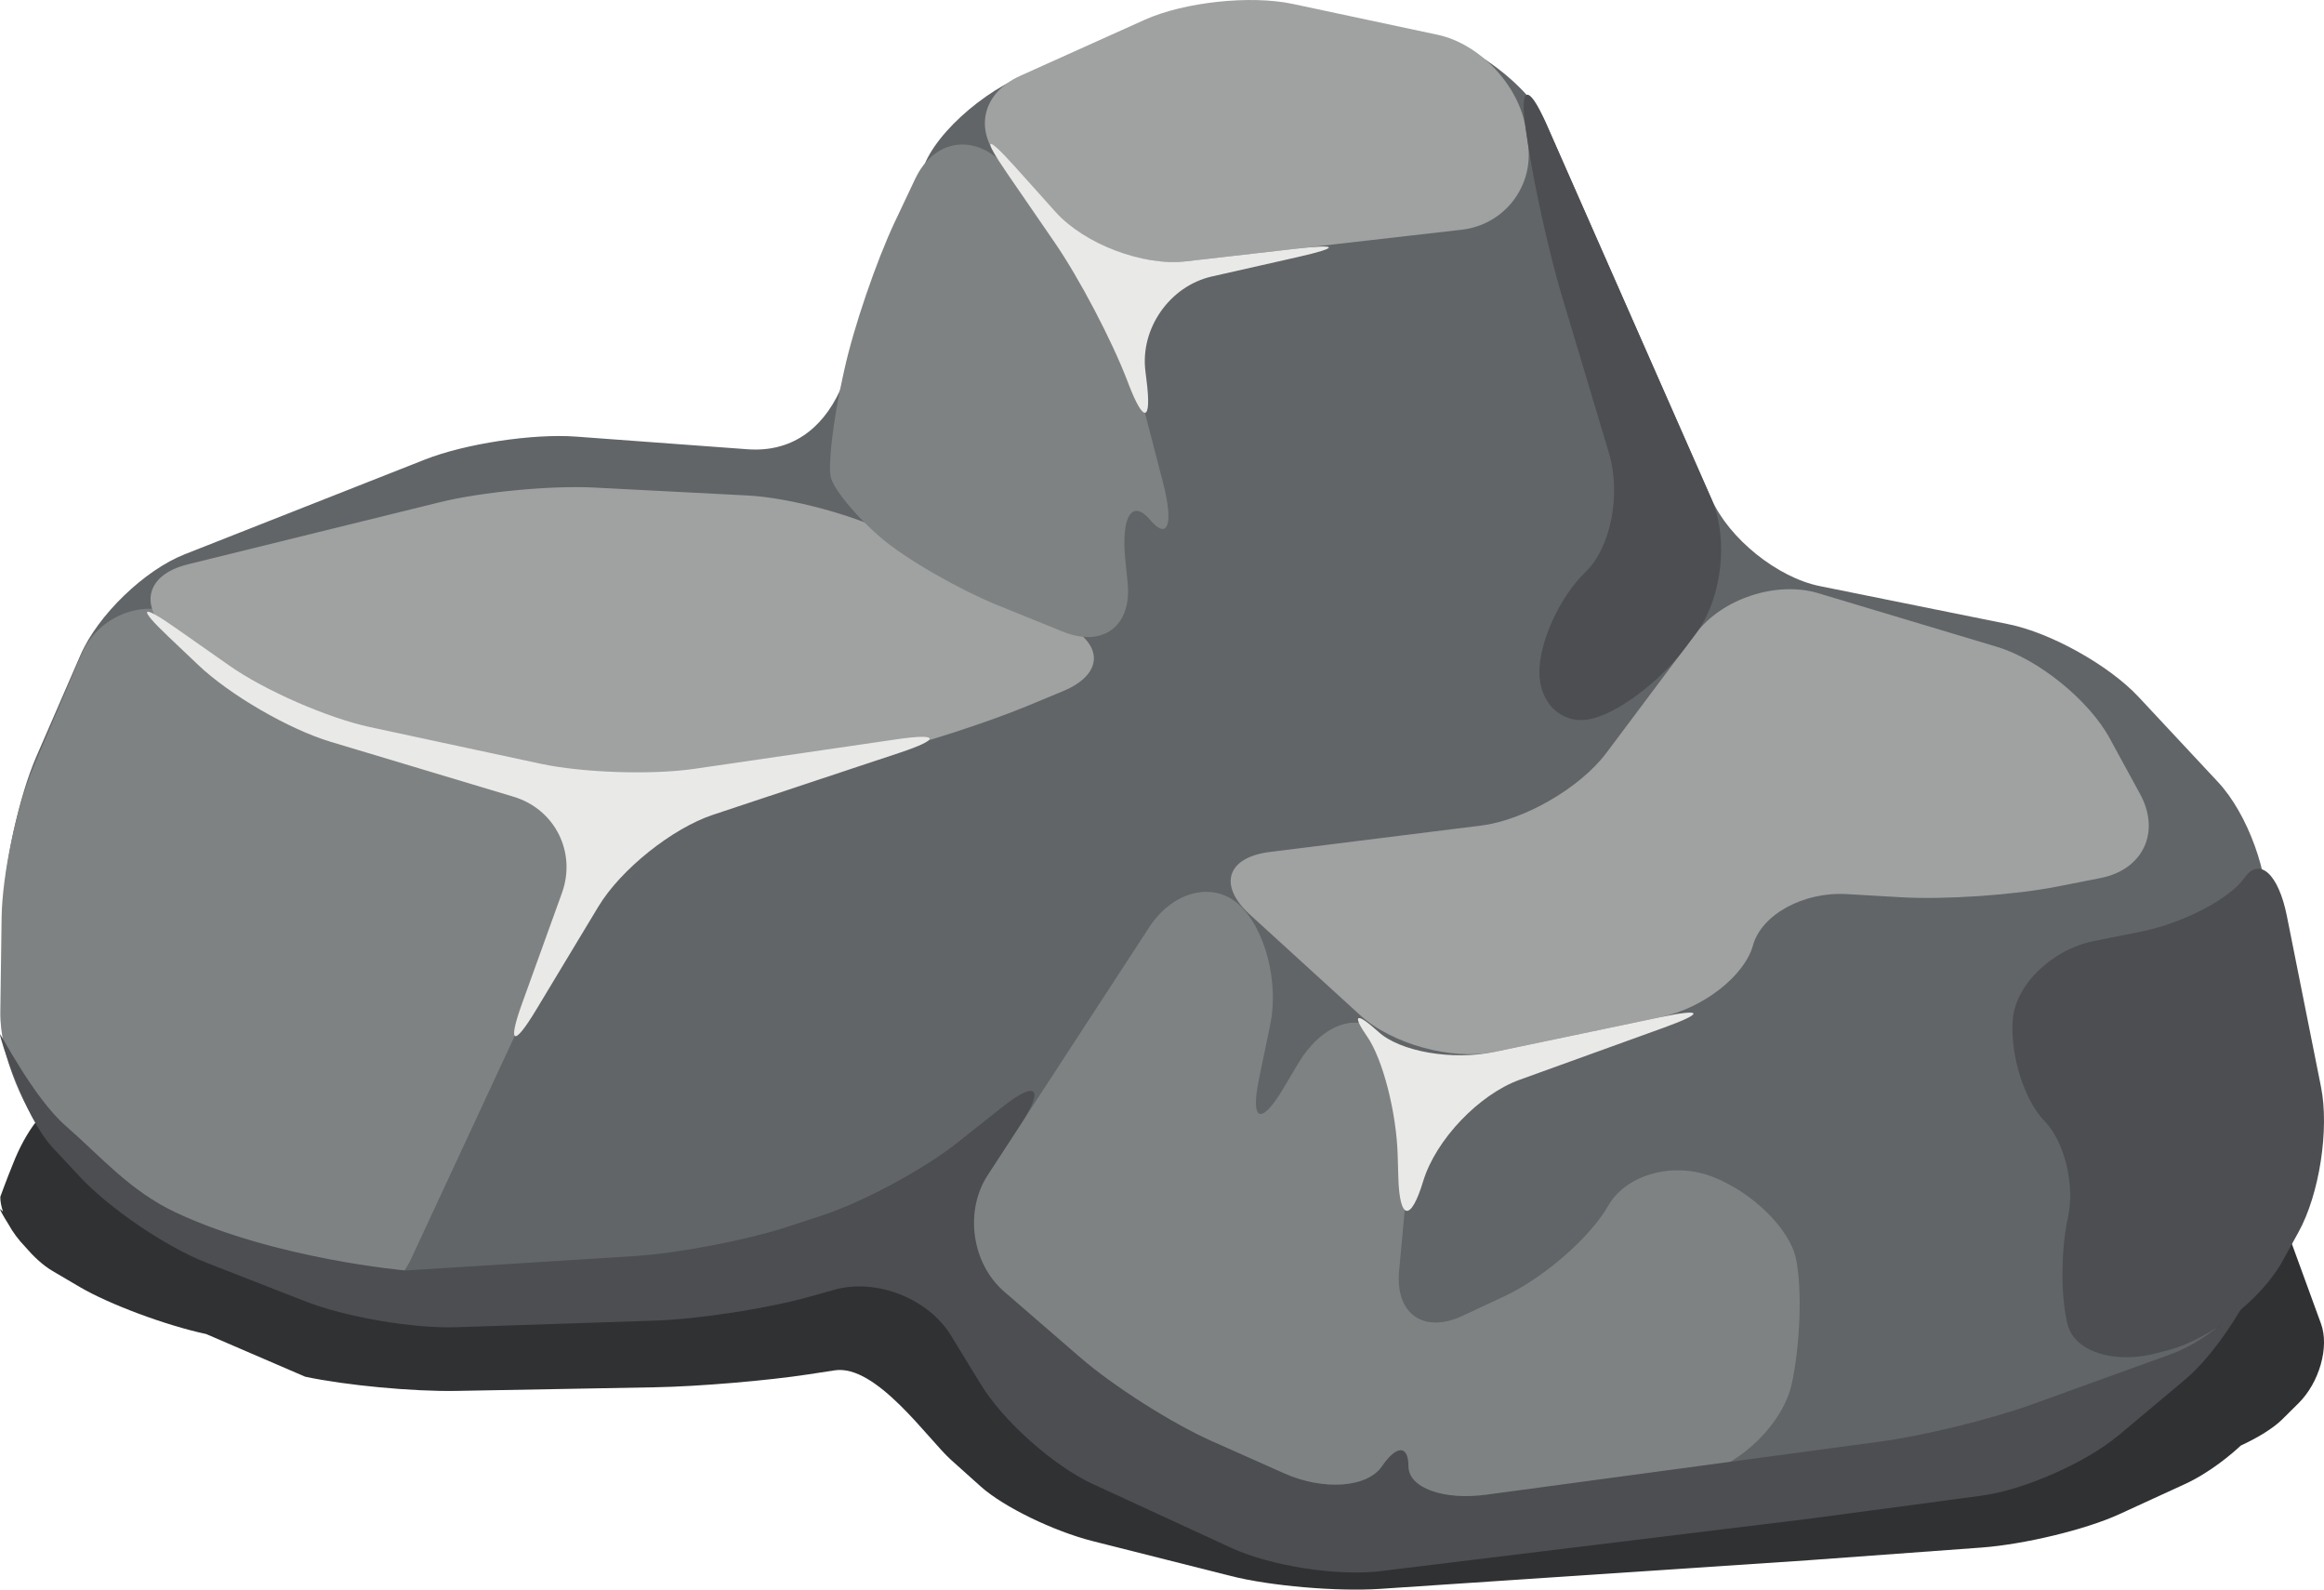 <?xml version="1.0" encoding="UTF-8" standalone="no"?>
<!-- Created with Inkscape (http://www.inkscape.org/) -->

<svg
   version="1.1"
   id="svg1"
   width="144.321"
   height="98.691"
   viewBox="0 0 144.321 98.691"
   xmlns="http://www.w3.org/2000/svg"
   xmlns:svg="http://www.w3.org/2000/svg">
  <defs
     id="defs1" />
  <g
     id="layer6"
     transform="translate(-7.127967e-4,-353.944)">
    <g
       id="g107">
      <path
         id="path3"
         d="m 137.652,444.316 c 0.003,-0.003 0.007,-0.005 0.009,-0.008 0.008,-0.003 0.017,-0.005 0.027,-0.009 -0.012,0.007 -0.024,0.01 -0.036,0.017 z m 4.367,-13.988 c -0.333,-0.917 -0.932,-1.482 -1.563,-1.592 -0.503,-1.115 -1.499,-2.254 -2.711,-2.964 l -4.941,-2.899 c -1.835,-1.076 -5.456,-2.182 -8.09,-2.473 L 113.012,419.108 c -2.632,-0.291 -5.644,-1.617 -6.728,-2.963 l -10.289,-12.788 c -0.553,-0.685 -0.966,-0.994 -1.189,-0.943 -0.711,-0.433 -1.626,-0.861 -2.605,-1.214 -0.87,-0.409 -1.88,-0.712 -2.926,-0.833 L 80.285,399.32 c -2.628,-0.308 -6.743,-0.065 -9.195,0.537 l -7.744,1.908 c -0.34,0.084 -0.632,0.184 -0.895,0.293 -2.085,0.631 -4.163,1.681 -4.954,2.614 l -0.051,0.076 c -0.227,0.149 -0.439,0.316 -0.613,0.518 l -1.268,1.468 c -1.147,1.329 -2.548,3.572 -3.126,5.009 l -0.124,0.309 c -0.055,0.136 -0.105,0.273 -0.155,0.408 l -0.005,0.007 c -1.133,1.333 -3.061,2.096 -5.74,1.988 l -10.648,-0.431 c -2.68,-0.108 -6.878,0.241 -9.377,0.78 l -14.923,1.888 c -2.5,0.539 -5.395,2.07 -6.465,3.419 l -2.744,3.453 c -0.557,0.704 -1.07,1.659 -1.445,2.622 C 0.398,427.196 0.021,428.244 0.021,428.244 0.014,428.534 0.081,428.845 0.185,429.165 0.073,429.061 0.006,429.001 0.001,429.013 c -0.009,0.026 0.18,0.397 0.509,0.912 0.268,0.496 0.633,0.988 1.072,1.445 0.492,0.572 1.067,1.123 1.686,1.487 l 1.689,0.992 c 1.831,1.075 5.343,2.383 7.846,2.919 l 6.148,2.648 c 2.502,0.537 6.707,0.931 9.392,0.883 l 12.356,-0.226 c 2.685,-0.049 6.958,-0.409 9.544,-0.807 l 1.59,-0.244 c 2.587,-0.397 5.82,4.3 7.221,5.553 l 1.859,1.666 c 1.402,1.256 4.517,2.771 6.954,3.386 l 8.586,2.167 c 2.438,0.618 6.579,0.972 9.245,0.796 l 26.68,-1.784 10.665,-0.781 c 2.664,-0.195 6.49,-1.121 8.55,-2.064 l 4.064,-1.865 c 1.613,-0.739 2.973,-1.914 3.496,-2.403 1.08,-0.502 2.016,-1.073 2.587,-1.638 l 0.996,-0.988 c 1.3,-1.285 1.927,-3.498 1.4,-4.94 l -2.116,-5.8"
         style="fill:#303133;fill-opacity:1;fill-rule:nonzero;stroke:none;stroke-width:0.133" />
      <path
         id="path25"
         d="m 0.061,416.768 0.15,-6.532 c 0.059,-2.683 0.978,-6.86 2.047,-9.324 l 2.744,-6.308 c 1.07,-2.464 3.965,-5.261 6.465,-6.246 l 14.923,-5.883 c 2.498,-0.984 6.697,-1.621 9.377,-1.424 l 10.648,0.785 c 2.679,0.198 4.607,-1.195 5.74,-3.63 l 5.342,-14.241 c 1.131,-2.435 4.89,-5.347 7.544,-5.757 l 22.587,-2.115 c 2.655,-0.412 7.283,3.016 8.366,5.47 L 106.284,384.922 c 1.083,2.457 4.096,4.881 6.728,5.41 l 11.703,2.363 c 2.634,0.53 6.255,2.551 8.09,4.516 l 4.941,5.293 c 1.835,1.966 3.201,5.731 3.053,8.412 l -1.145,20.735 c -0.149,2.683 -2.24,5.781 -4.671,6.925 l -7.083,3.332 c -2.431,1.141 -6.542,2.474 -9.18,2.977 l -33.072,6.282 c -2.639,0.501 -6.439,-0.499 -8.484,-2.24 l -15.378,-13.073 c -2.046,-1.74 -5.871,-2.915 -8.542,-2.62 l -24.928,2.742 c -2.671,0.293 -6.676,-0.632 -8.945,-2.067 L 4.064,424.228 c -2.27,-1.434 -4.061,-4.777 -4.003,-7.46"
         style="fill:#626567;fill-opacity:1;fill-rule:nonzero;stroke:none;stroke-width:0.133" />
      <path
         id="path26"
         d="m 5.037,394.62 -2.967,6.968 C 1.019,404.06 0.136,408.24 0.1,410.929 l -0.079,5.834 c -0.039,2.687 1.48,6.4 3.388,8.288 l 0.479,0.473 c 1.908,1.891 5.427,4.347 7.86,5.488 l 7.328,3.429 c 2.432,1.14 5.323,0.088 6.456,-2.346 l 10.737,-23.092 c 1.132,-2.439 0.072,-5.325 -2.368,-6.446 L 11.361,392.179 C 8.921,391.053 6.089,392.146 5.037,394.62"
         style="fill:#7f8283;fill-opacity:1;fill-rule:nonzero;stroke:none;stroke-width:0.133" />
      <path
         id="path27"
         d="m 60.165,428.691 11.201,-17.175 c 1.468,-2.249 3.965,-2.879 5.581,-1.404 1.614,1.475 2.482,4.803 1.939,7.43 l -0.705,3.407 c -0.544,2.628 0.132,2.892 1.508,0.584 l 0.953,-1.601 c 1.375,-2.306 3.593,-3.172 4.951,-1.934 1.359,1.24 2.259,4.415 2.011,7.09 l -0.718,7.762 c -0.247,2.675 1.525,3.921 3.957,2.78 l 2.599,-1.215 c 2.432,-1.141 5.309,-3.648 6.425,-5.604 1.116,-1.954 4.027,-2.763 6.497,-1.801 2.472,0.959 4.788,3.239 5.171,5.097 0.385,1.856 0.263,5.324 -0.266,7.751 -0.532,2.42 -3.067,4.949 -5.664,5.64 l -20.037,5.331 c -2.596,0.691 -6.379,-0.139 -8.449,-1.852 L 61.257,435.864 c -2.069,-1.71 -2.558,-4.924 -1.092,-7.173"
         style="fill:#7f8283;fill-opacity:1;fill-rule:nonzero;stroke:none;stroke-width:0.133" />
      <path
         id="path28"
         d="m 134.82,438.017 -8.64,3.124 c -2.526,0.912 -6.733,1.948 -9.395,2.301 l -24.496,3.302 c -2.664,0.359 -4.823,-0.431 -4.823,-1.764 0,-1.333 -0.735,-1.333 -1.646,0 -0.908,1.333 -3.633,1.528 -6.085,0.431 l -4.512,-2.009 c -2.454,-1.093 -6.089,-3.404 -8.119,-5.164 l -4.737,-4.098 c -2.031,-1.757 -2.487,-5.008 -1.02,-7.257 L 63.405,423.72 c 1.469,-2.248 0.952,-2.72 -1.152,-1.051 l -2.776,2.201 c -2.104,1.672 -5.879,3.704 -8.432,4.539 l -2.106,0.691 c -2.554,0.837 -6.796,1.652 -9.478,1.824 l -14.266,0.899 c -0.002,0 -8.055,-0.699 -14.241,-3.583 -2.879,-1.345 -4.688,-3.492 -6.857,-5.381 -2.027,-1.764 -4.07,-5.808 -4.097,-5.691 -0.026,0.121 1.438,5.053 3.267,7.021 l 1.689,1.812 c 1.831,1.963 5.343,4.353 7.846,5.331 l 6.148,2.401 c 2.502,0.983 6.707,1.701 9.392,1.612 l 12.356,-0.411 c 2.685,-0.09 6.958,-0.749 9.544,-1.474 l 1.59,-0.445 c 2.587,-0.724 5.82,0.546 7.221,2.839 l 1.859,3.041 c 1.402,2.292 4.517,5.06 6.954,6.185 l 8.586,3.96 c 2.438,1.126 6.579,1.773 9.245,1.452 l 26.68,-3.26 10.665,-1.426 c 2.664,-0.358 6.49,-2.046 8.55,-3.77 l 4.064,-3.407 c 2.06,-1.724 3.729,-4.778 3.733,-4.813 0.003,-0.04 -2.043,2.29 -4.569,3.201"
         style="fill:#4c4e51;fill-opacity:1;fill-rule:nonzero;stroke:none;stroke-width:0.133" />
      <path
         id="path29"
         d="m 11.667,388.98 15.654,-3.857 c 2.609,-0.639 6.899,-1.048 9.581,-0.909 l 9.506,0.491 c 2.684,0.137 6.789,1.256 9.171,2.497 l 10.618,5.536 c 2.382,1.243 2.301,3.084 -0.18,4.115 l -2.227,0.924 c -2.481,1.027 -6.611,2.363 -9.227,2.982 l -11.509,2.716 c -2.615,0.619 -6.84,0.561 -9.436,-0.129 l -11.96,-3.177 c -2.596,-0.687 -6.34,-2.683 -8.359,-4.452 L 10.6,393.348 c -2.02,-1.769 -1.544,-3.725 1.067,-4.368"
         style="fill:#9fa2a1;fill-opacity:1;fill-rule:nonzero;stroke:none;stroke-width:0.133" />
      <path
         id="path30"
         d="m 63.346,358.656 7.744,-3.485 c 2.452,-1.101 6.567,-1.544 9.195,-0.983 l 8.991,1.915 c 2.629,0.56 5.078,3.168 5.473,5.825 l 0.135,0.913 c 0.393,2.657 -1.452,5.063 -4.12,5.367 l -17.127,1.961 c -2.669,0.305 -6.359,-1 -8.242,-2.913 l -3.074,-3.132 c -1.883,-1.92 -1.423,-4.363 1.027,-5.468"
         style="fill:#9fa2a1;fill-opacity:1;fill-rule:nonzero;stroke:none;stroke-width:0.133" />
      <path
         id="path31"
         d="m 105.326,393.261 -5.579,7.439 c -1.611,2.148 -5.08,4.16 -7.744,4.496 l -13.153,1.643 c -2.665,0.336 -3.218,2.072 -1.233,3.884 l 6.841,6.241 c 1.986,1.812 5.727,2.833 8.356,2.284 l 10.325,-2.16 c 2.629,-0.549 5.192,-2.544 5.724,-4.456 0.533,-1.912 3.139,-3.335 5.821,-3.178 l 3.425,0.199 c 2.682,0.155 6.993,-0.143 9.627,-0.663 l 2.723,-0.536 c 2.636,-0.524 3.728,-2.855 2.441,-5.215 l -1.892,-3.467 c -1.288,-2.36 -4.418,-4.893 -6.99,-5.668 l -11.116,-3.335 c -2.573,-0.773 -5.966,0.343 -7.578,2.491"
         style="fill:#9fa2a1;fill-opacity:1;fill-rule:nonzero;stroke:none;stroke-width:0.133" />
      <path
         id="path32"
         d="m 72.219,383.884 -2.193,-8.454 c -0.675,-2.598 -2.75,-6.261 -4.633,-8.174 l -3.074,-3.132 c -1.883,-1.92 -4.339,-1.503 -5.487,0.928 l -1.268,2.68 c -1.147,2.431 -2.548,6.525 -3.126,9.151 l -0.124,0.566 c -0.579,2.621 -0.901,5.368 -0.717,6.128 0.182,0.758 1.576,2.442 3.112,3.756 1.533,1.309 4.794,3.189 7.284,4.202 l 4.009,1.624 c 2.489,1.01 4.291,-0.339 4.027,-3.013 l -0.147,-1.467 c -0.266,-2.675 0.423,-3.778 1.538,-2.463 1.116,1.313 1.476,0.27 0.799,-2.331"
         style="fill:#7f8283;fill-opacity:1;fill-rule:nonzero;stroke:none;stroke-width:0.133" />
      <path
         id="path33"
         d="m 96.992,372.312 2.923,9.751 c 0.771,2.576 0.117,5.891 -1.461,7.401 -1.579,1.518 -2.858,4.3 -2.858,6.214 0,1.913 1.37,3.227 3.061,2.929 1.691,-0.293 4.367,-2.274 5.98,-4.424 l 0.69,-0.921 c 1.613,-2.148 2.042,-5.882 0.958,-8.34 L 95.995,361.564 c -1.083,-2.455 -1.642,-2.293 -1.247,0.364 l 0.135,0.913 c 0.393,2.657 1.337,6.9 2.109,9.471"
         style="fill:#4c4e51;fill-opacity:1;fill-rule:nonzero;stroke:none;stroke-width:0.133" />
      <path
         id="path34"
         d="m 128.417,436.23 c -0.448,-1.64 -0.448,-4.631 0,-6.676 0.449,-2.042 -0.202,-4.733 -1.452,-6.01 -1.25,-1.278 -2.135,-4.08 -1.974,-6.268 0.159,-2.182 2.422,-4.382 5.057,-4.909 l 2.881,-0.575 c 2.635,-0.529 5.523,-2.027 6.453,-3.349 0.931,-1.316 2.112,-0.251 2.637,2.385 l 2.116,10.594 c 0.527,2.632 -0.1,6.677 -1.4,9.024 l -0.996,1.805 c -1.301,2.351 -4.459,4.817 -7.055,5.508 l -0.753,0.197 c -2.596,0.691 -5.065,-0.081 -5.513,-1.726"
         style="fill:#4c4e51;fill-opacity:1;fill-rule:nonzero;stroke:none;stroke-width:0.133" />
      <path
         id="path35"
         d="m 10.923,392.941 3.311,2.321 c 2.196,1.545 6.108,3.256 8.735,3.822 l 10.593,2.275 c 2.627,0.564 6.911,0.706 9.569,0.317 l 12.549,-1.832 c 2.658,-0.388 2.747,-0.016 0.197,0.832 l -11.583,3.848 c -2.549,0.845 -5.74,3.396 -7.129,5.696 l -3.884,6.443 c -1.386,2.302 -1.774,2.118 -0.861,-0.413 l 2.478,-6.866 c 0.91,-2.529 -0.435,-5.204 -3.009,-5.976 l -11.375,-3.416 c -2.572,-0.775 -6.239,-2.899 -8.19,-4.751 l -1.85,-1.756 c -1.952,-1.845 -1.751,-2.092 0.449,-0.545"
         style="fill:#e9e9e7;fill-opacity:1;fill-rule:nonzero;stroke:none;stroke-width:0.133" />
      <path
         id="path36"
         d="m 62.513,364.66 2.991,4.351 c 1.522,2.213 3.533,6.043 4.493,8.549 l 0.08,0.209 c 0.959,2.508 1.458,2.385 1.115,-0.279 l -0.059,-0.48 c -0.342,-2.664 1.503,-5.304 4.122,-5.9 l 5.33,-1.205 c 2.619,-0.592 2.579,-0.827 -0.089,-0.521 l -6.859,0.785 c -2.669,0.305 -6.288,-1.067 -8.083,-3.063 l -2.544,-2.836 c -1.795,-1.998 -2.017,-1.824 -0.496,0.39"
         style="fill:#e9e9e7;fill-opacity:1;fill-rule:nonzero;stroke:none;stroke-width:0.133" />
      <path
         id="path37"
         d="m 84.898,418.292 c 0.975,1.404 1.827,4.716 1.901,7.403 l 0.039,1.342 c 0.075,2.685 0.77,2.788 1.546,0.232 0.778,-2.56 3.458,-5.374 5.984,-6.286 l 8.957,-3.236 c 2.528,-0.913 2.444,-1.207 -0.185,-0.657 l -10.325,2.16 c -2.63,0.549 -5.863,-0.009 -7.222,-1.249 -1.358,-1.237 -1.67,-1.111 -0.695,0.293"
         style="fill:#e9e9e7;fill-opacity:1;fill-rule:nonzero;stroke:none;stroke-width:0.133" />
    </g>
  </g>
</svg>
